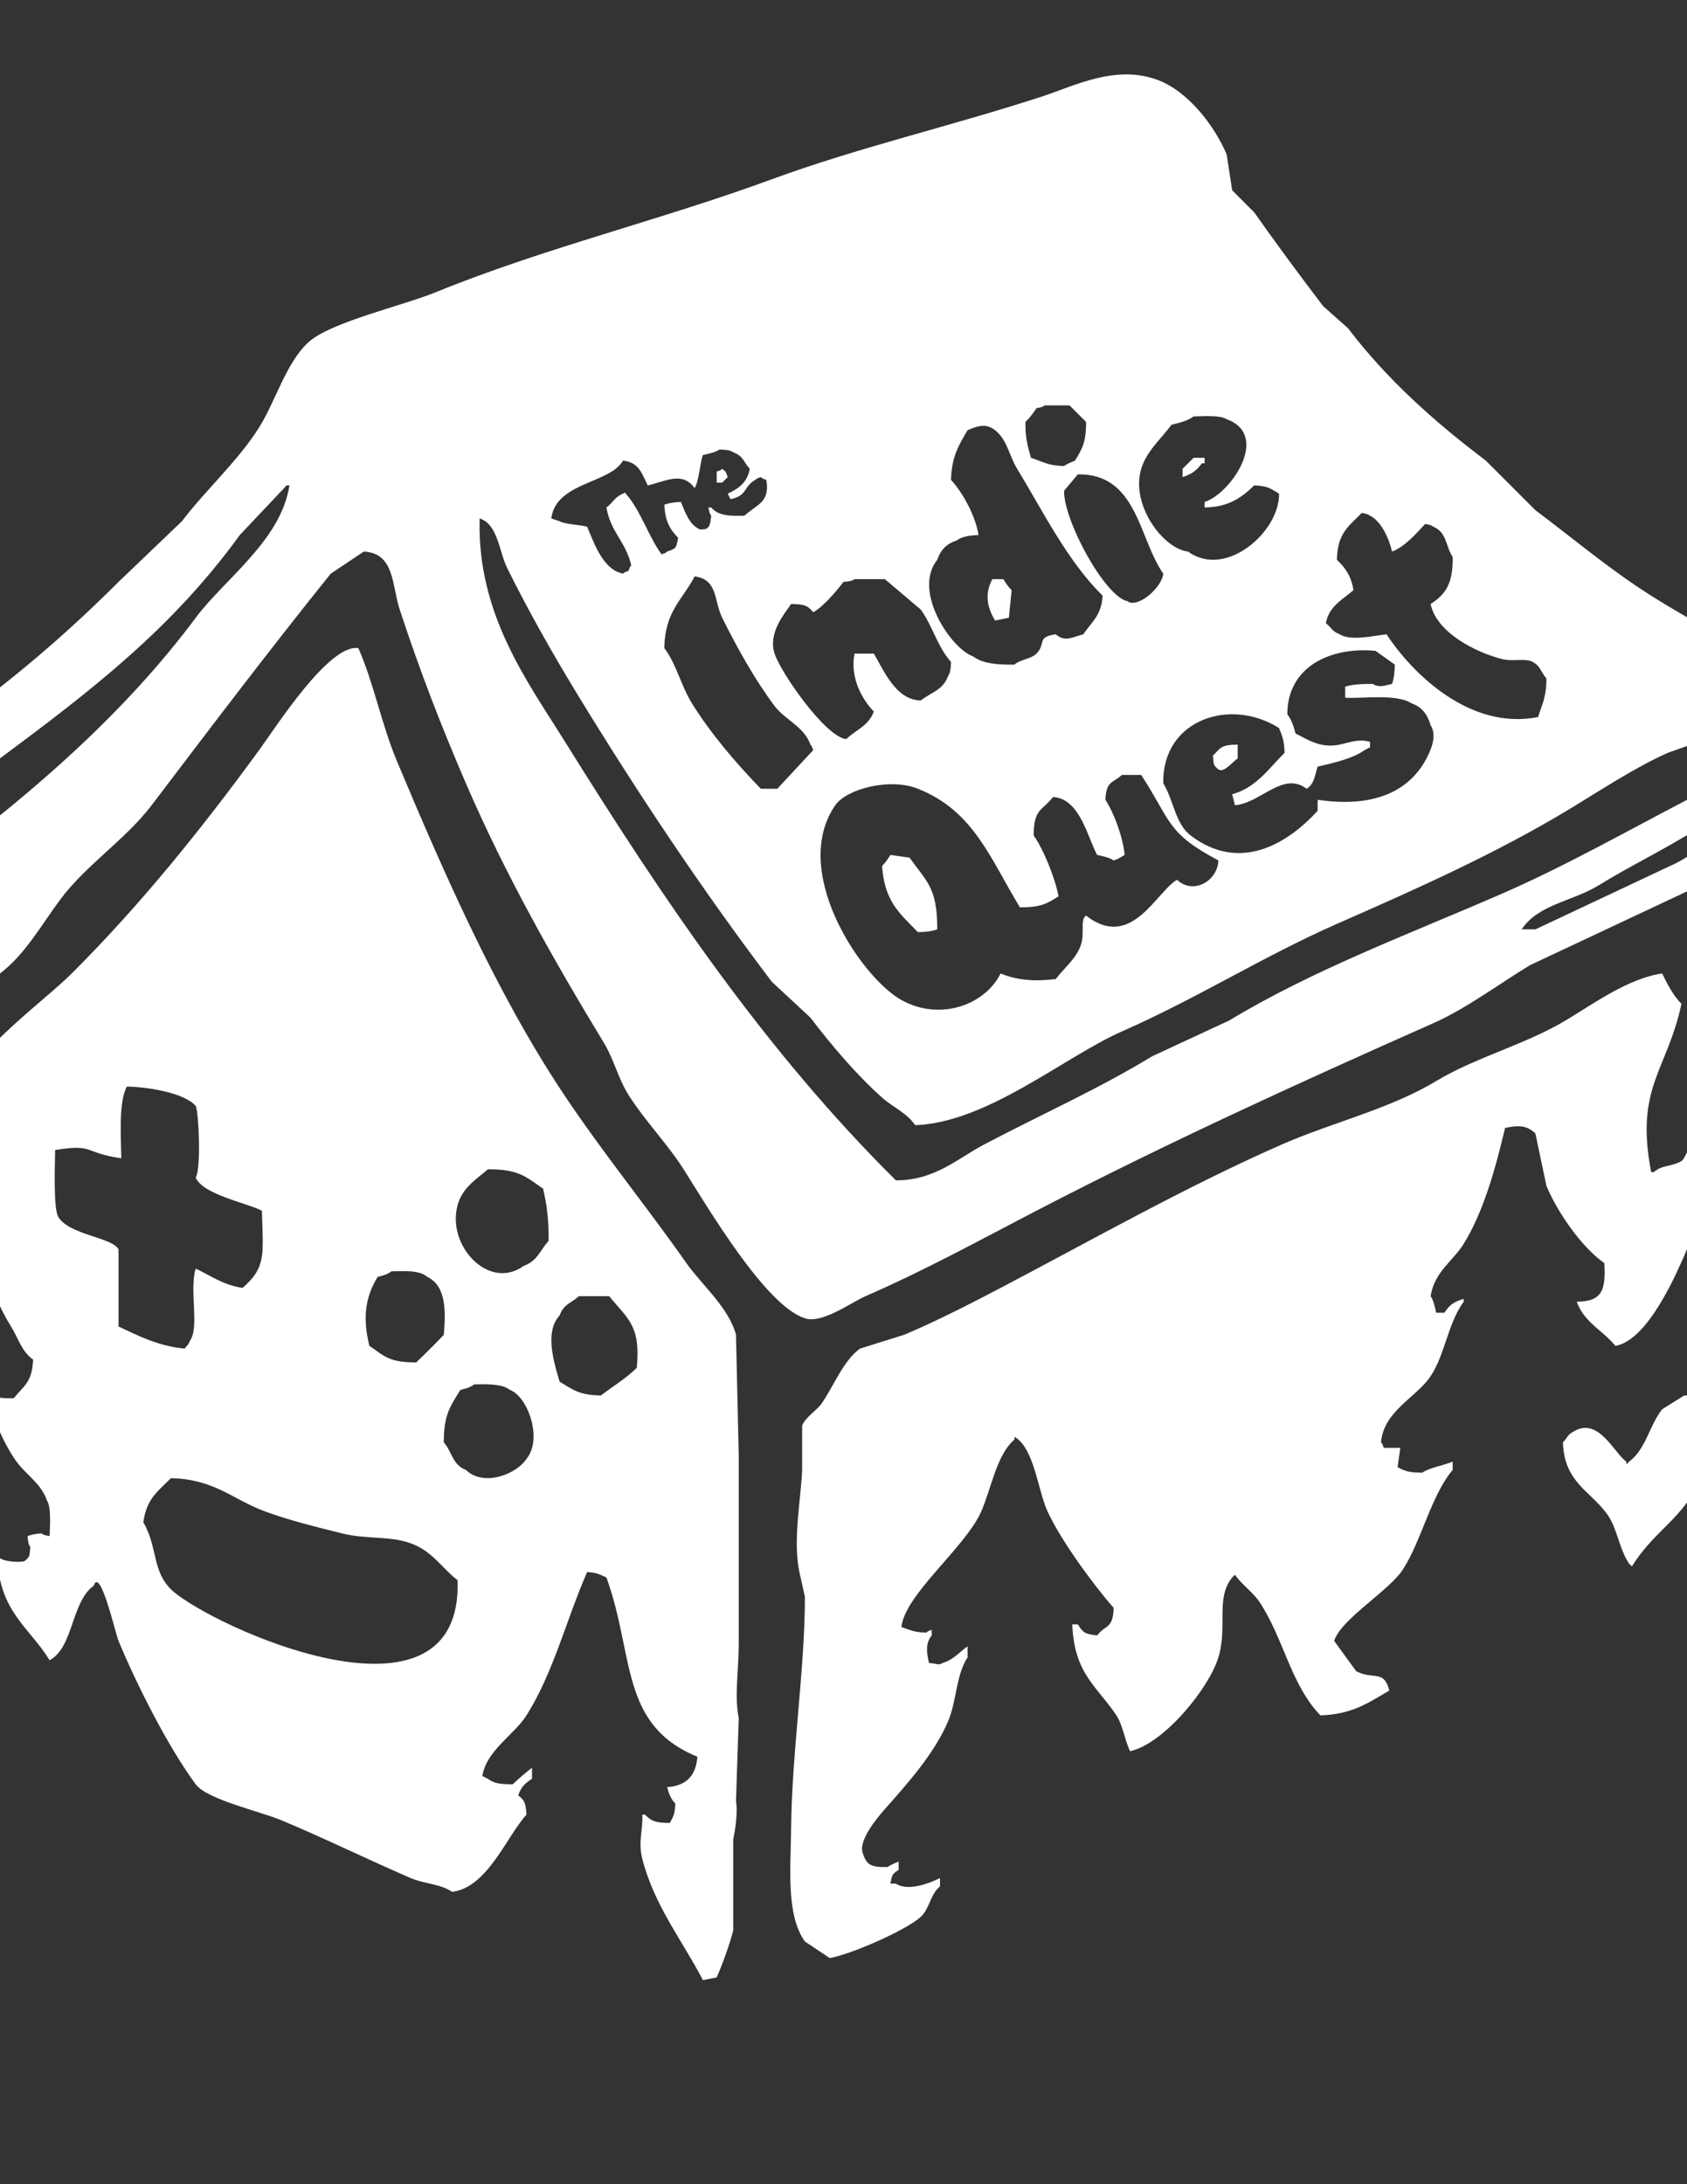 <?xml version="1.0" encoding="utf-8"?>
<!-- Generator: Adobe Illustrator 16.0.0, SVG Export Plug-In . SVG Version: 6.00 Build 0)  -->
<!DOCTYPE svg PUBLIC "-//W3C//DTD SVG 1.1//EN" "http://www.w3.org/Graphics/SVG/1.1/DTD/svg11.dtd">
<svg version="1.1" id="Layer_1" xmlns="http://www.w3.org/2000/svg" xmlns:xlink="http://www.w3.org/1999/xlink" x="0px" y="0px"
	 width="612px" height="792px" viewBox="0 0 612 792" enable-background="new 0 0 612 792" xml:space="preserve">
<rect x="0" y="0" width="612" height="792" fill="#333333" stroke="none"/>
<path fill-rule="evenodd" clip-rule="evenodd" fill="#FFFFFF" d="M135,140c-7.354,4.63-17.819,4.228-19,15
	c7.357,5.929,11.008,15.63,23,17c9.816,6.481,26.994-6.101,29-12C158.029,149.082,157.133,139.688,135,140z"/>
<path fill-rule="evenodd" clip-rule="evenodd" fill="#FFFFFF" d="M433,166c1.333,0,2.667,0,4,0c0,0.667,0,1.333,0,2
	c-0.333,0-0.667,0-1,0c-1.766,2.553-3.707,3.938-7,5c0-1,0-2,0-3C430.333,168.667,431.667,167.333,433,166z"/>
<path fill-rule="evenodd" clip-rule="evenodd" fill="#FFFFFF" d="M262,170c1.593,1.374,1.089,0.658,2,3
	c-0.667,0.667-1.333,1.333-2,2c-0.667,0-1.333,0-2,0c0-1.333,0-2.667,0-4C261.697,170.372,261.009,170.753,262,170z"/>
<path fill-rule="evenodd" clip-rule="evenodd" fill="#FFFFFF" d="M360,210c1.333,0,2.667,0,4,0c0.869,1.463,1.818,2.848,3,4
	c-0.333,3.333-0.667,6.667-1,10c-1.667,0.333-3.333,0.667-5,1C358.172,220.467,357.094,215.353,360,210z"/>
<path fill-rule="evenodd" clip-rule="evenodd" fill="#FFFFFF" d="M449,270c0,1.667,0,3.333,0,5c-2.267,1.597-4.952,5.304-7,4
	c-1.911-1.721-1.625-1.413-2-5C442.981,271.125,442.71,270.102,449,270z"/>
<path fill-rule="evenodd" clip-rule="evenodd" fill="#FFFFFF" d="M184,206c7.413,14.958,16.203,30.566,25,45
	c22.274,36.546,45.757,71.703,71,105c4.666,4.333,9.334,8.667,14,13c7.532,9.886,16.752,20.794,26,29c3.99,3.541,8.955,5.514,12,10
	c26.258-0.959,54.234-24.881,75-34c27.197-11.942,51.471-27.346,78-39c29.597-13.002,58.021-25.642,85-42
	c10.801-6.549,23.542-14.937,35-20c4.666-1.667,9.334-3.333,14-5c9.112-5.296,19.766-13.545,31-16c0.667-2,1.333-4,2-6
	c-20.75-12.193-42.44-22.241-62-36c-11.074-7.79-21.948-16.708-33-25c-6-6-12-12-18-18c-18.717-14.144-35.815-29.382-50-48
	c-3-2.667-6-5.333-9-8c-8.627-11.328-16.584-22.054-25-34c-2.667-2.667-5.333-5.333-8-8c-0.667-4.333-1.333-8.667-2-13
	c-4.488-10.595-14.068-22.919-25-27c-15.311-5.716-30.233,2.167-42,6c-33.08,10.774-66.444,18.416-98,30
	c-40.665,14.928-82.9,25.03-122,41c-11.761,4.804-37.998,10.803-46,18c-8.153,7.332-12.05,21.561-18,31
	c-7.754,12.301-19.166,22.392-28,34c-7.666,7.333-15.334,14.667-23,22c-33.432,33.436-68.881,59.74-112,84
	c0.035,12.808,2.583,15.666,4,24c27.371-7.599,44.822-29,65-44c33.497-24.902,62.438-47.125,87-81c5.666-6,11.334-12,17-18
	c0.333,0,0.667,0,1,0c-3.05,19.953-23.64,34.073-34,48c-25.222,33.906-58.19,62.69-92,88c-8.999,8.999-18.001,18.001-27,27
	c0.333,3.667,0.667,7.334,1,11c9.609-0.673,39.956-18.695,45-25c0.333,0,0.667,0,1,0c-2.618,7.344-23.471,31.408-30,35
	c1.306,5.754,5.193,6.652,7,12c0.333,0,0.667,0,1,0c5.87-7.387,15.445-13.253,23-19c9.26-7.044,14.965-17.595,22-27
	c9.283-12.409,23.642-21.675,33-34c21.236-27.969,42.883-56.53,65-84c4-2.667,8-5.333,12-8c11.23,0.607,10.103,12.165,13,21
	c7.297,22.25,15.063,42.292,24,63c14.4,33.365,32.005,64.37,50,94c3.787,6.236,5.181,12.943,9,19c5.846,9.271,14.185,17.845,20,27
	c8.459,13.318,29.713,49.579,44,54c6.086,2.16,16.605-5.646,22-8c22.074-9.631,41.625-20.437,62-31
	c47.027-24.381,94.378-46.007,144-68c12.025-5.33,23.864-14.259,35-21c21.998-10.332,44.002-20.667,66-31
	c1.667-4.333,3.333-8.667,5-13c-0.333,0-0.667,0-1,0c-3.956-1.295-12.741,4.813-17,7c-16.998,7.999-34.002,16.001-51,24
	c-1.667,0-3.333,0-5,0c6.105-9.142,18.522-10.145,28-16c11.083-6.848,23.394-12.759,35-20c6.264-3.908,11.18-10.548,19-13
	c0.245-2.296,0.247-2.834,1-4c0-2,0-4,0-6c-8.029,2.226-14.405,7.584-21,11c-23.042,11.935-45.742,24.868-69,35
	c-33.487,14.589-68.703,27.653-99,46c-9.333,4.333-18.667,8.667-28,13c-19.506,11.861-39.928,20.943-61,32
	c-9.365,4.914-17.866,13.055-32,13c-47.145-46.745-83.862-100.961-120-159c-13.536-21.738-31.994-46.248-31-81
	C180.629,190.048,181.095,200.138,184,206z M427,319c-7.526,4.318-16.617,25.838-33,13c-2.339,1.573-0.283,6.395-2,11
	c-1.8,4.826-6.163,8.232-9,12c-7.468,0.963-13.923,0.489-20-2c-6.178,12.234-23.472,17.415-37,9c-14.638-9.104-39.185-46.499-23-70
	c4.042-5.868,19.672-10.11,30-6c20.336,8.092,26.249,25.409,37,43c7.612,0.045,9.812-1.313,14-4c-1.063-6.052-5.405-17.093-9-22
	c-0.057-9.854,3.123-8.926,7-14c9.724,0.538,12.467,14.434,16,21c2.091,0.456,4.535,0.975,6,2c2.301-0.761,2.239-1.04,4-2
	c-0.647-6.445-3.769-15.043-7-20c0.358-6.893,2.438-5.836,6-9c2.333,0,4.667,0,7,0c10.91,16.726,9.074,20.975,28,31
	C441.728,319.479,432.838,324.577,427,319z M491,214c-0.782-5.125-2.988-8.174-6-11c0.164-9.748,4.278-12.127,9-17
	c2.012,0.41,1.956,0.302,3,1c4.042,1.941,6.924,8.248,8,13c4.595-1.682,8.882-6.638,12-10c2.012,0.41,1.956,0.302,3,1
	c4.926,2.075,4.322,6.829,7,11c0.159,9.437-2.465,13.491-8,17c2.068,10.266,16.107,17.506,26,20c3.833,0.966,8.345-0.453,11,1
	c2.891,1.511,3.008,3.777,5,6c-0.034,7.292-1.614,9.161-3,14c-24.84,4.959-45.809-15.994-55-30c-4.539,0.476-12.966,2.56-17,0
	c-2.935-1.2-2.818-2.323-5-4C482.052,219.825,487.185,217.341,491,214z M448,292c9.448-0.835,17.38-12.486,26-6
	c2.769-1.624,2.984-4.839,4-8c5.352-1.253,13.026-2.973,17-6c0.667-0.333,1.333-0.667,2-1c0-0.667,0-1.333,0-2
	c-4.101-1.205-7.243,0.206-11,1c-7.146,1.511-11.934-2.099-16-4c-0.682-2.626-1.536-5.142-3-7c0.043-17.371,15.792-24.545,32-23
	c2.333,1.667,4.667,3.333,7,5c-0.058,3.085-0.361,5.125-1,7c-2.761,0.589-4.609,1.477-7,0c-3.818-0.037-7.549,0.166-10,1
	c0,1.333,0,2.667,0,4c5.757,0.408,18.543-1.553,24,2c3.876,1.357,5.841,4.023,7,8c2.319,3.683,0.251,8.404-1,11
	c-6.493,13.47-20.344,18.943-40,16c0,1.333,0,2.667,0,4c-10.553,11.571-27.956,22.687-46,9c-5.704-4.327-6.141-12.642-10-19
	c-0.417-23.113,24.38-31.223,42-20c1.18,2.845,1.911,4.724,2,9c-5.644,5.541-10.243,12.619-19,15
	C447.333,289.333,447.667,290.667,448,292z M414,170c1.946-6.504,7.429-11.077,11-16c2.875-0.655,5.988-1.457,8-3
	c3.935-0.121,9.636-0.494,12,1c16.118,5.884,1.22,27.228-8,30c0,0.667,0,1.333,0,2c8.674-0.072,13.576-3.681,18-8
	c5.158,0.246,5.951,1.207,9,3c0.277,13.761-19.314,30.992-33,21C422.004,199.02,410.071,183.13,414,170z M422,208
	c-0.523,5.208-9.459,12.757-13,10c-8.134-1.679-23.026-28.945-23-40c1.667-2,3.333-4,5-6C412.626,171.673,413.103,195.391,422,208z
	 M372,153c1.484-1.41,2.896-3.234,4-5c2.012-0.41,1.956-0.302,3-1c3,0,6,0,9,0c2,2,4,4,6,6c0.016,7.547-1.423,9.702-4,14
	c-1.251,0.556-3.016,1.225-4,2c-6.135-0.188-7.772-1.675-12-3C372.91,161.979,371.899,158.985,372,153z M340,203
	c1.245-3.621,3.34-5.8,7-7c1.975-1.44,4.66-1.871,8-2c-1.151-7.038-5.807-15.481-10-20c0.23-8.476,2.89-12.715,6-18
	c3.721-1.57,6.614-2.625,10,0c4.463,3.55,4.923,8.942,8,14c9.589,15.764,18.195,33.372,31,46c-0.482,7.396-3.96,9.392-7,14
	c-4.324,1.14-6.675,2.861-10,0c-7.139,1.03-3.384,3.293-7,7c-1.913,1.96-5.999,2.143-8,4c-6.146,0.066-11.563-0.356-15-3
	C345.209,235.343,330.894,214.517,340,203z M287,219c4.667,0.126,5.959,0.439,8,3c3.424-1.709,8.705-7.97,11-11
	c2.296-0.245,2.834-0.247,4-1c3.666,0,7.333,0,11,0c4.333,3.667,8.667,7.334,13,11c4.357,6.005,6.114,13.609,11,19
	c-0.124,2.526-0.169,3.706-1,5c-1.923,5.322-6.004,5.9-10,9c-9.211-0.234-13.49-11.217-17-17c-2.333,0-4.667,0-7,0
	c-1.631,8.237,2.269,16.101,7,21c-1.928,5.296-6.39,6.52-10,10c-7.666-0.831-23.824-24.229-26-31
	C278.562,229.412,284.603,222.596,287,219z M281,256c3.765,5.005,10.725,7.469,13,14c0.753,0.991,0.372,0.303,1,2
	c-4.333,4.666-8.667,9.334-13,14c-2,0-4,0-6,0c-8.946-9.249-18.094-19.867-25-31c-3.967-6.396-5.54-14.059-10-20
	c0.191-13.308,6.532-17.424,11-26c8.498,1.108,6.914,8.769,10,15C267.349,234.8,273.869,246.52,281,256z M226,167
	c5.938,0.69,6.88,4.912,9,9c6.406-1.418,12.499-5.256,17,1c1.594-2.577,2.013-9.575,3-12c2.091-0.456,4.535-0.974,6-2
	c2.526,0.124,3.706,0.169,5,1c3.798,1.457,3.632,3.409,6,6c-0.961,5.055-4.012,7.103-8,9c0.333,0.667,0.667,1.333,1,2
	c6.212-1.212,4.635-4.556,9-7c0.991-0.753,0.303-0.372,2-1c0.991,0.753,0.303,0.372,2,1c1.366,8.07-3.114,8.744-8,13
	c-5.712,0.151-9.479-0.043-12-3c-0.333,0-0.667,0-1,0c0.41,2.012,0.302,1.956,1,3c-0.412,5.265-1.733,4.854-4,5
	c-3.925-1.62-5.407-6.239-7-10c-2.843,0.122-4.277,0.413-6,1c0.252,5.856,2.023,8.974,5,12c-0.756,3.907-0.611,3.801-4,5
	c-0.991,0.753-0.303,0.372-2,1c-4.831-6.561-7.547-15.898-13-22c-0.592-0.806-0.03-0.242-1,0c-3.182,1.323-3.473,3.169-6,5
	c1.474,8.921,7.034,12.393,9,21c-0.753,0.991-0.372,0.303-1,2c-1.667,0.64-1.019,0.253-2,1c-7.277-1.445-10.419-10.955-13-17
	c-2.146-0.691-8.07-0.849-10-2c-1-0.333-2-0.667-3-1C201.555,174.859,221.498,175.296,226,167z"/>
<path fill-rule="evenodd" clip-rule="evenodd" fill="#FFFFFF" d="M205,302c-0.355,20.885,12.827,35.652,21,49
	c9.281,15.158,15.638,31.064,25,46c4.464,7.121,12.069,12.328,17,19c10.709,14.492,20.762,29.1,33,42
	c23.594-7.949,43.487-20.786,65-30c23.274-9.968,42.526-19.271,62-32c0-0.333,0-0.667,0-1c-1.333,0-2.667,0-4,0
	c-12.631,10.538-32.781,12.189-49,19c-18.638,7.826-47.345,25.476-70,27c-9.429-14.334-24.713-25.413-35-39
	c-7.464-9.859-12.815-20.758-20-31c-5.996-8.548-14.012-16.504-20-25C220.667,332.758,216.106,313.635,205,302z"/>
<path fill-rule="evenodd" clip-rule="evenodd" fill="#FFFFFF" d="M323,310c2.333,0.333,4.667,0.667,7,1
	c5.746,8.337,10.131,10.521,10,26c-1.875,0.639-3.915,0.942-7,1c-6.638-6.814-12.115-11.038-13-24
	C321.187,312.838,322.105,311.457,323,310z"/>
<path fill-rule="evenodd" clip-rule="evenodd" fill="#FFFFFF" d="M508,525c-0.333,2.333-0.667,4.667-1,7
	c2.676,1.438,4.218,1.982,9,2c2.582-1.867,8.086-2.716,11-4c0,1,0,2,0,3c-7.716,9.021-11.314,25.605-18,36
	c-5.127,7.972-22.446,17.941-25,26c2.667,3.667,5.333,7.333,8,11c6.296,3.24,10.089-0.712,12,7c-7.421,4.326-13.381,8.656-25,9
	c-10.763-11.205-13.146-27.468-22-41c-2.351-3.593-6.512-6.364-9-10c-0.333,0.333-0.667,0.667-1,1c-6.123,7.55-1.559,17.804-5,29
	c-3.476,11.307-19.742,31.227-32,34c-1.863-3.579-2.641-9.443-5-13c-6.971-10.508-15.347-15.043-16-33c0.667,0,1.333,0,2,0
	c1.895,2.896,2.385,3.556,7,4c3.212-4.022,5.768-2.317,6-10c-7.507-8.503-19.293-24.698-24-35c-3.548-7.766-4.839-23.05-12-27
	c0,0.333,0,0.667,0,1c-6.447,5.479-8.39,17.771-12,26c-5.767,13.145-27.669,29.998-29,42c3.301,0.992,4.132,1.833,9,2
	c0.981-0.747,0.333-0.36,2-1c0,0.667,0,1.333,0,2c-2.351,2.967-1.836,6.104-1,10c3.21,0.25,3.177,0.954,5,0
	c4.125-1.311,5.847-3.858,9-6c0,1.333,0,2.667,0,4c-4.192,6.363-3.929,15.711-7,23c-5.043,11.971-14.869,22.775-23,32
	c-3.061,3.473-9.692,11.49-8,16c1.428,4.4,3.068,5.059,9,5c0.984-0.775,2.749-1.444,4-2c0,1,0,2,0,3c-2.317,1.674-2.296,1.437-3,5
	c0.667,0,1.333,0,2,0c4.61,3.047,12.65-0.366,16-2c0,1,0,2,0,3c-3.146,2.627-3.533,6.646-6,10c-3.62,4.92-26.494,14.786-34,16
	c-3-2-6-4-9-6c-6.952-9.685-5.121-27.035-5-41c0.235-27.258,4.992-57.7,5-84c-0.667-3-1.333-6-2-9c-2.459-11.461,0.632-26.884,1-37
	c0-5.333,0-10.667,0-16c1.02-2.98,5.273-5.547,7-8c4.331-6.152,7.966-15.722,14-20c5.333-1.667,10.667-3.333,16-5
	c11.471-4.83,23.65-11.047,35-17c32.908-17.259,67.679-36.951,102-52c18.249-8.001,39.116-12.83,56-23
	c14.377-8.661,32.153-13.146,47-22c9.438-5.628,22.835-15.385,35-17c1.748,3.693,4.179,8.248,7,11c-5.327,24.61-16.917,30.171-11,61
	c0.333,0,0.667,0,1,0c2.891-2.666,6.23-1.822,10-4c1.534-0.886,5.174-11.246,6-9c5.02,5.188,5.678,13.791,3,22
	c-4.713,14.447-18.406,51.739-33,54c-4.508-5.59-11.305-8.429-14-16c9.27-0.046,10.57-4.216,10-14c-8.206-5.713-16.985-18.383-21-28
	c-1.333-6.333-2.667-12.667-4-19c-3.092-3.028-6.251-3.013-11-2c-3.42,14.529-7.79,30.358-15,42c-3.828,6.181-10.712,10.27-12,19
	c1.025,1.465,1.544,3.909,2,6c1,0,2,0,3,0c1.844-2.798,3.284-3.962,7-5c0,0.333,0,0.667,0,1c-5.701,7.688-6.784,19.168-12,27
	c-5.214,7.83-16.998,12.502-18,24c0.747,0.981,0.36,0.333,1,2C504,525,506,525,508,525z"/>
<path fill-rule="evenodd" clip-rule="evenodd" fill="#FFFFFF" d="M611,506c1.667,0,3.333,0,5,0c1.288,1.816,1.945,1.747,3,4
	c3.693,4.904,1.751,15.832,0,21c-6.613,19.522-17.682,22.08-27,37c-0.333-0.333-0.667-0.667-1-1c-3.77-5.617-4.224-12.793-8-18
	c-6.097-8.406-15.608-11.549-16-26c1.707-1.74,1.545-2.751,4-4c8.893-5.315,14.66,8.007,19,11c0,0.333,0,0.667,0,1
	c0.333-0.333,0.667-0.667,1-1c6.19-4.622,7.2-12.904,12-19C605.667,509.333,608.333,507.667,611,506z"/>
<path fill-rule="evenodd" clip-rule="evenodd" fill="#FFFFFF" d="M268,528c-0.333-14.665-0.667-29.335-1-44
	c-2.663-9.946-12.526-18.198-18-26c-14.662-20.896-30.775-40.551-45-62c-23.776-35.853-42.657-78.642-60-120
	c-5.64-13.448-8.324-28.085-14-41c-10.656-1.534-29.659,28.305-36,37c-20.773,28.484-43.263,56.377-68,81
	c-10.682,10.632-33.782,26.644-39,41c-1.519,2.555-0.528,9.423-2,12c0,3,0,6,0,9c2.229-0.659,2.62-0.763,4-2
	c2.676,0.949,2.936,1.711,5,3c-0.085,29.282-2.604,44.535,10,65c2.845,4.619,3.741,8.894,8,12c-0.336,8.354-3.395,9.465-7,14
	c-4.458,0.058-6.797-0.046-9-2c-0.667,0-1.333,0-2,0c3.7,8.747,6.746,17.708,12,25c3.4,4.72,8.89,7.86,11,14
	c1.595,2.504,1.155,8.882,1,13c-2.012-0.41-1.956-0.302-3-1c-2.588,0.214-3.4,0.454-5,1c0.245,2.296,0.247,2.834,1,4
	c-0.375,3.587-0.089,3.279-2,5c-1.163,0.603-6.901,0.445-9-1c-0.333,0-0.667,0-1,0c1.011,19.71,11.49,24.851,19,37
	c8.771-4.712,7.772-21.12,16-27c2.323-7.159,7.869,17.283,9,20c6.731,16.173,18.003,38.459,28,52c4.041,5.474,23.427,9.842,31,13
	c15.739,6.563,31.64,14.395,47,21c4.875,2.096,10.933,2.126,15,5c12.855-1.573,19.689-19.971,27-28c-0.314-4.2-0.607-5.088-3-7
	c1.117-3.155,2.475-4.374,5-6c0-1.333,0-2.667,0-4c-2.224,1.688-4.951,4.009-7,6c-4.24-0.017-6.723-0.239-9-2
	c-0.667-0.333-1.333-0.667-2-1c1.388-9.221,11.564-14.957,16-22c9.8-15.561,14.187-34.002,22-52c3.766,0.336,4.517,0.888,7,2
	c10.281,28.298,4.693,53.43,33,65c-0.507,6.793-4,10.614-11,11c0.731,2.713,1.393,4.287,3,6c-0.225,4.167-0.699,4.572-2,7
	c-5.095-0.052-6.591-0.543-9-3c-0.333,0-0.667,0-1,0c0.341,5.196-1.573,9.879,0,16c4.372,17.012,14.308,29.226,22,44
	c1.667-0.333,3.333-0.667,5-1c2.105-4.724,4.717-12.045,6-17c0-10.999,0-22.001,0-33c0.614-2.975,1.733-9.453,1-14
	c0.333-9.999,0.667-20.001,1-30c-1.645-8.018-0.001-17.169,0-27C268,573.335,268,550.665,268,528z M137,463
	c2.134-0.525,3.593-0.918,5-2c5.318-0.172,10.309-0.358,13,2c6.96,3.348,6.691,12.481,6,21c-3.399,3.577-6.42,6.603-10,10
	c-9.929,0.076-11.631-2.339-17-6C131.512,477.913,132.459,470.423,137,463z M21,441c-1.575-3.493-1.11-17.372-1-24
	c14.51-2.314,9.931,0.965,24,3c-0.133-8.716-0.954-20.345,2-26c8.187,0.163,20.828,2.337,25,7c1.067,1.875,2.042,22.754,0,26
	c2.639,6.16,18.14,9.047,24,12c0.419,15.804,1.698,20.424-7,28c-7.112-1.075-11.424-4.386-17-7c-2.393,7.567,1.38,21.147-2,26
	c-0.932,2.122-0.875,1.466-2,3c-9.508-0.837-16.9-4.694-24-8c0-9.333,0-18.667,0-28C40.571,448.554,24.73,447.82,21,441z M64,578
	c-9.307-7.11-6.301-16.221-12-26c1.169-8.664,5.277-11.191,10-16c15.809,0.321,22.561,7.797,34,12c9.329,3.428,18.774,5.678,28,8
	c9.32,2.346,18.122,0.707,26,4c7.219,3.018,10.465,8.72,16,13C167.905,629.063,83.637,593.001,64,578z M191,529
	c-3.642,5.551-15.502,10.255-22,4c-4.927-1.904-4.923-6.452-8-10c-0.032-10.21,2.426-13.147,6-19c2.134-0.525,3.593-0.918,5-2
	c5.327-0.138,10.134-0.198,13,2C191.257,506.229,197.069,521.505,191,529z M199,450c-3.188,3.449-3.975,7.208-9,9
	c-12.585,9.189-28.034-7.273-24-22c1.735-6.336,6.621-9.256,11-13c11.351-0.088,13.799,2.8,20,7
	C198.298,436.333,199.151,442.351,199,450z M231,496c-4.217,4.067-8.139,6.293-13,10c-7.927-0.09-10.297-2.185-15-5
	c-1.914-6.632-5.607-17.962,0-24c1.568-4.246,4.091-4.358,7-7c3.667,0,7.333,0,11,0C227.935,478.481,232.442,480.667,231,496z"/>
</svg>
